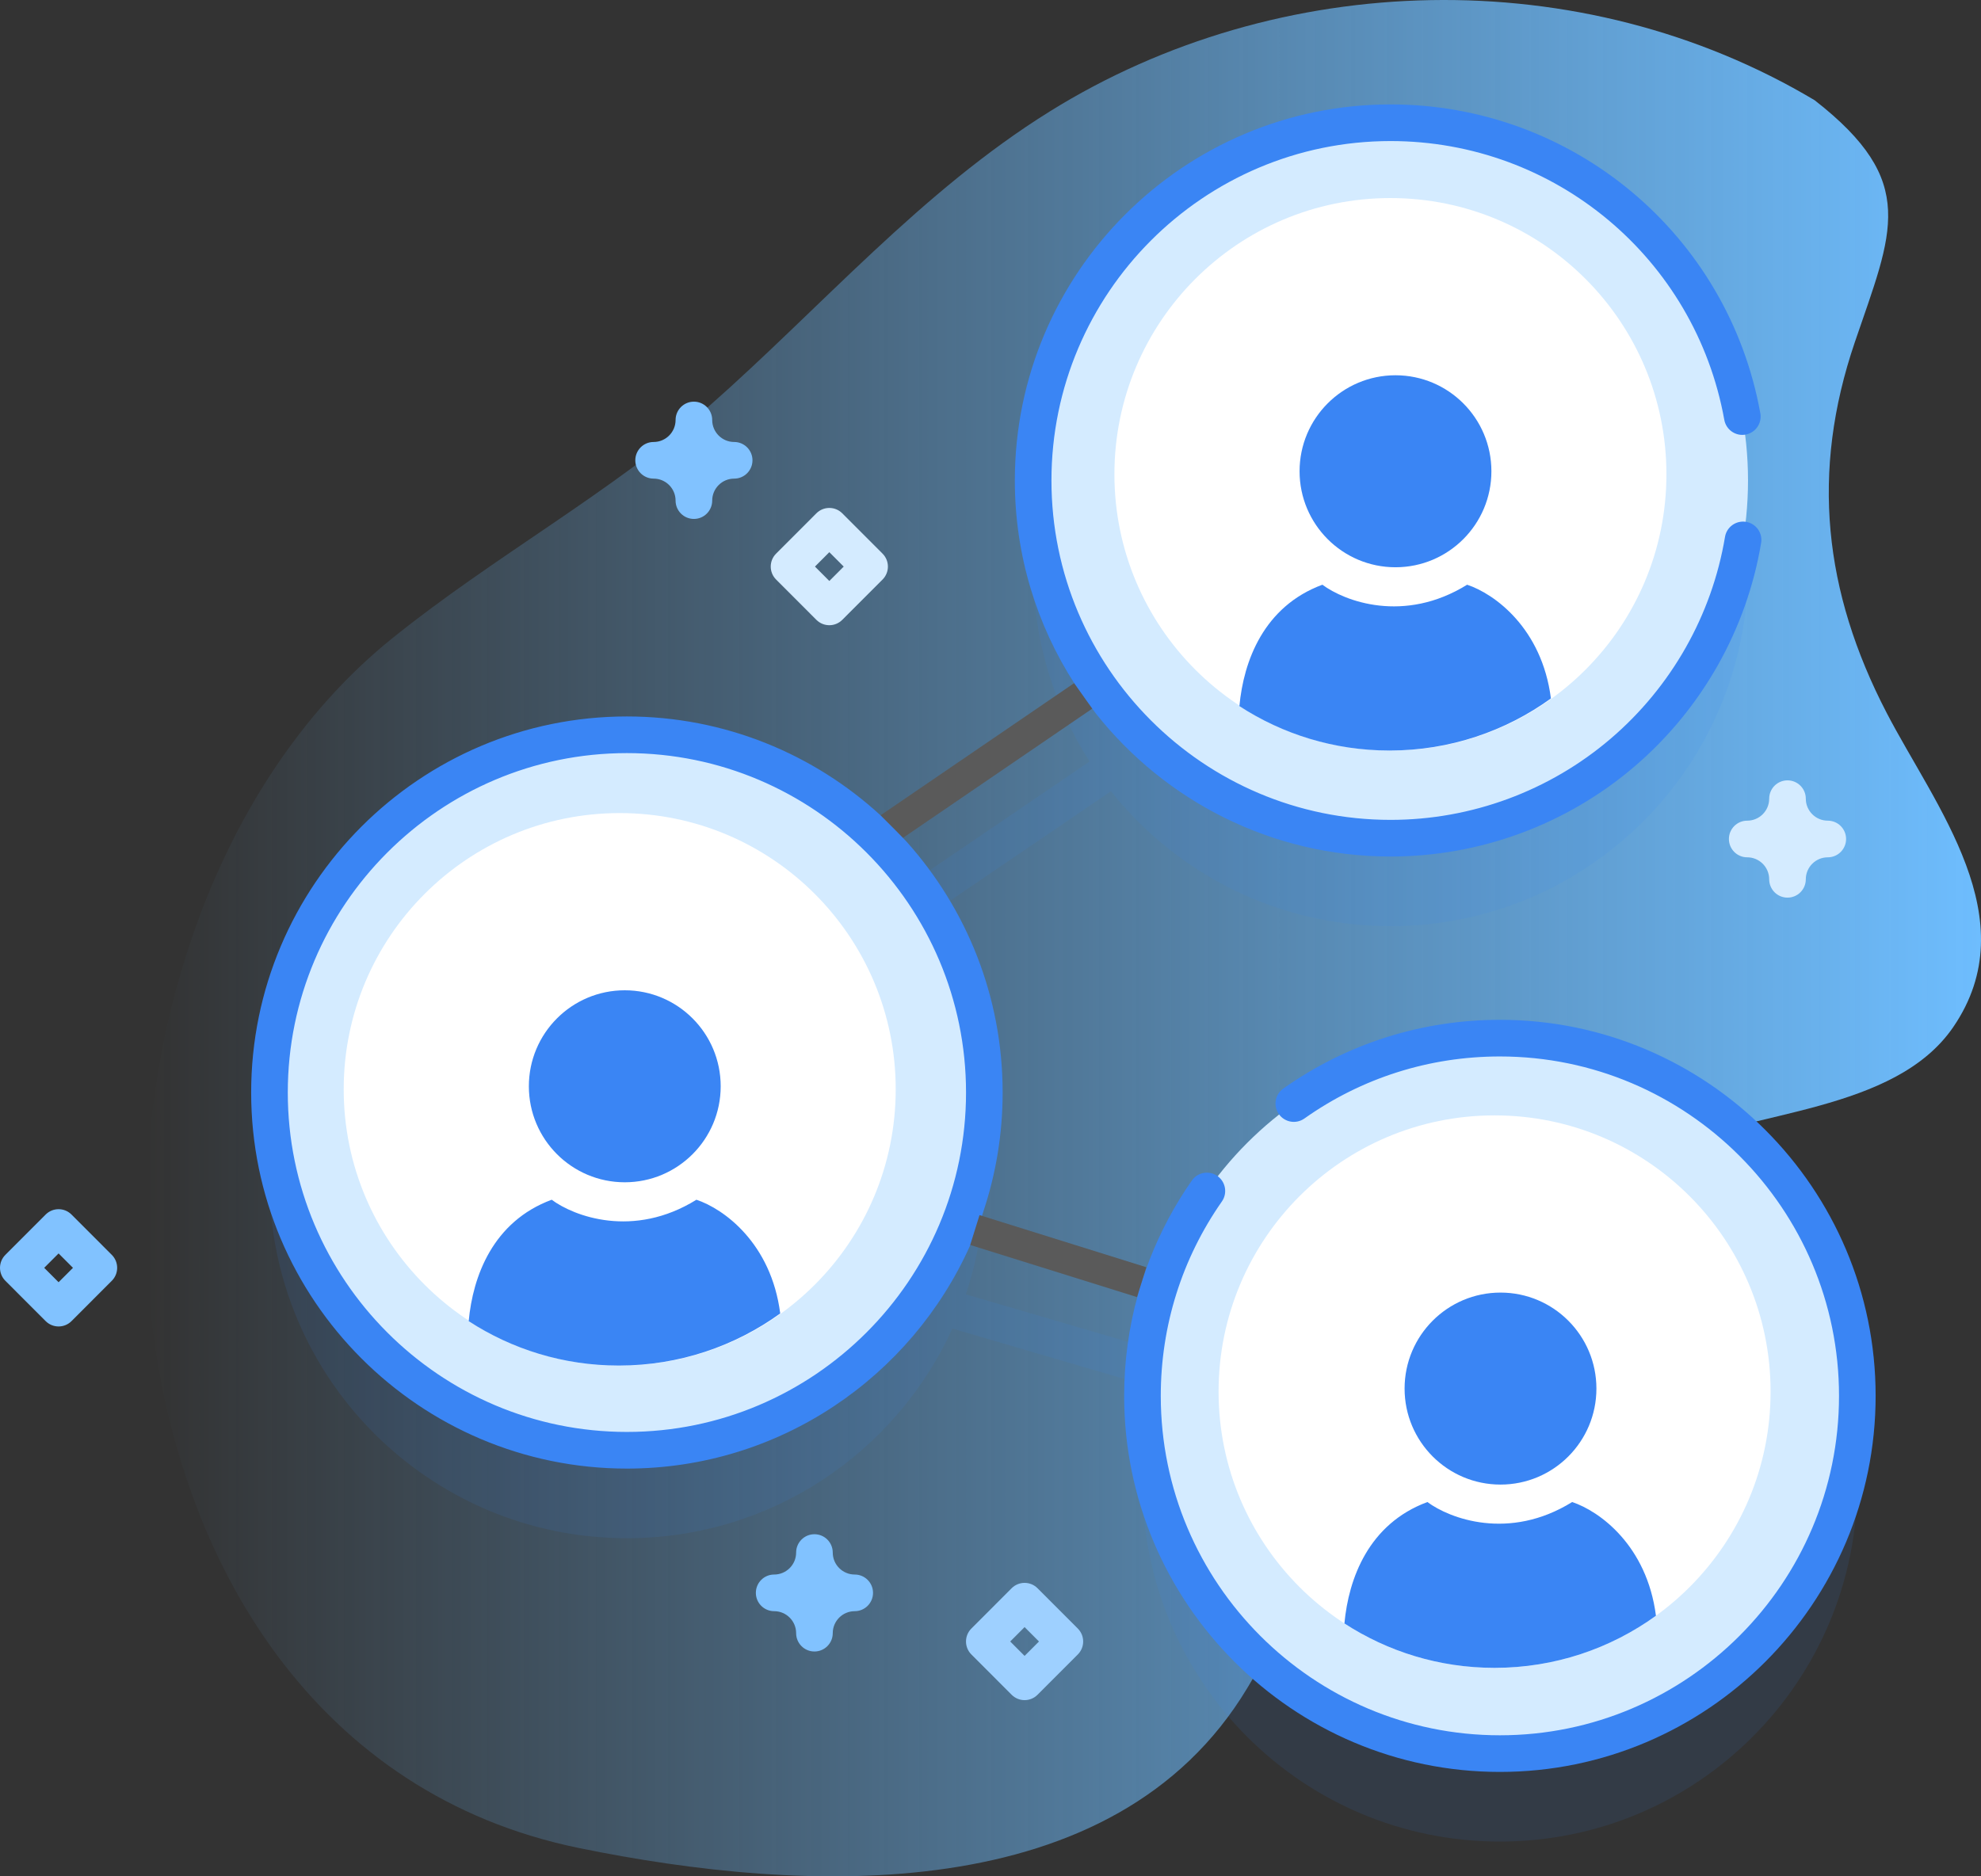 <svg width="190" height="180" viewBox="0 0 190 180" fill="none" xmlns="http://www.w3.org/2000/svg">
<rect x="0" y="0" width="190" height="180" fill="#333333" stroke="none"/>
<path d="M174.046 9.616C151.656 -3.739 122.682 -2.998 100.693 10.685C88.338 18.372 78.788 29.459 67.958 39.004C58.468 47.367 47.433 53.333 37.632 61.224C2.088 89.842 5.48 167.031 55.529 177.284C77.224 181.728 106.876 183.154 119.627 161.941C131.785 141.715 135.863 121.025 159.619 110.282C167.898 106.537 181.735 106.726 187.343 98.522C194.42 88.168 185.639 77.413 180.954 68.39C174.918 56.763 173.651 45.299 177.899 32.826C181.516 22.205 184.062 17.434 174.046 9.616V9.616Z" fill="url(#paint0_linear_73_1518)"/>
<path opacity="0.1" d="M143.856 108.027C129.334 108.027 116.922 117.067 111.926 129.831C111.891 129.819 111.86 129.8 111.824 129.79L92.634 124.167C93.784 120.736 94.408 117.064 94.408 113.245C94.408 104.381 91.051 96.302 85.54 90.212L106.48 75.957C106.505 75.939 106.524 75.918 106.548 75.899C112.829 83.79 122.509 88.847 133.371 88.847C152.304 88.847 167.652 73.483 167.652 54.529C167.652 35.576 152.304 20.211 133.371 20.211C114.438 20.211 99.089 35.576 99.089 54.529C99.089 61.351 101.078 67.707 104.505 73.05H104.505L83.324 87.47C83.216 87.543 83.122 87.626 83.036 87.717C76.965 82.253 68.934 78.926 60.127 78.926C41.194 78.926 25.845 94.291 25.845 113.245C25.845 132.198 41.194 147.563 60.127 147.563C74.005 147.563 85.957 139.306 91.35 127.433C91.412 127.459 91.473 127.49 91.539 127.51L110.818 133.158C110.009 136.083 109.574 139.163 109.574 142.346C109.574 161.299 124.922 176.664 143.856 176.664C162.789 176.664 178.137 161.299 178.137 142.346C178.137 123.392 162.789 108.027 143.856 108.027V108.027Z" fill="#3A85F4"/>
<path d="M133.372 80.41C152.305 80.41 167.654 65.045 167.654 46.092C167.654 27.138 152.305 11.774 133.372 11.774C114.439 11.774 99.091 27.138 99.091 46.092C99.091 65.045 114.439 80.41 133.372 80.41Z" fill="#D4EBFF"/>
<path d="M60.127 139.125C79.06 139.125 94.408 123.76 94.408 104.807C94.408 85.853 79.06 70.489 60.127 70.489C41.194 70.489 25.845 85.853 25.845 104.807C25.845 123.76 41.194 139.125 60.127 139.125Z" fill="#D4EBFF"/>
<path d="M143.857 168.226C162.79 168.226 178.139 152.861 178.139 133.908C178.139 114.955 162.79 99.59 143.857 99.59C124.924 99.59 109.576 114.955 109.576 133.908C109.576 152.861 124.924 168.226 143.857 168.226Z" fill="#D4EBFF"/>
<path d="M66.552 49.782C65.582 49.782 64.796 48.995 64.796 48.025C64.796 46.861 63.851 45.915 62.689 45.915C61.719 45.915 60.933 45.128 60.933 44.157C60.933 43.187 61.719 42.4 62.689 42.4C63.851 42.4 64.796 41.454 64.796 40.29C64.796 39.32 65.582 38.532 66.552 38.532C67.522 38.532 68.308 39.32 68.308 40.29C68.308 41.454 69.253 42.4 70.415 42.4C71.385 42.4 72.171 43.187 72.171 44.157C72.171 45.128 71.385 45.915 70.415 45.915C69.253 45.915 68.308 46.861 68.308 48.025C68.308 48.995 67.522 49.782 66.552 49.782Z" fill="#81C2FF"/>
<path d="M171.441 86.111C170.471 86.111 169.685 85.324 169.685 84.353C169.685 83.19 168.74 82.244 167.578 82.244C166.608 82.244 165.822 81.457 165.822 80.486C165.822 79.515 166.608 78.728 167.578 78.728C168.74 78.728 169.685 77.782 169.685 76.619C169.685 75.648 170.471 74.861 171.441 74.861C172.411 74.861 173.197 75.648 173.197 76.619C173.197 77.782 174.142 78.728 175.304 78.728C176.274 78.728 177.06 79.515 177.06 80.486C177.06 81.457 176.274 82.244 175.304 82.244C174.142 82.244 173.197 83.19 173.197 84.353C173.197 85.324 172.411 86.111 171.441 86.111Z" fill="#D4EBFF"/>
<path d="M78.114 158.431C77.144 158.431 76.358 157.644 76.358 156.673C76.358 155.51 75.413 154.563 74.251 154.563C73.281 154.563 72.495 153.776 72.495 152.806C72.495 151.835 73.281 151.048 74.251 151.048C75.413 151.048 76.358 150.102 76.358 148.938C76.358 147.968 77.144 147.181 78.114 147.181C79.084 147.181 79.87 147.968 79.87 148.938C79.87 150.102 80.815 151.048 81.977 151.048C82.947 151.048 83.733 151.835 83.733 152.806C83.733 153.776 82.947 154.563 81.977 154.563C80.815 154.563 79.87 155.51 79.87 156.673C79.87 157.644 79.084 158.431 78.114 158.431Z" fill="#81C2FF"/>
<path d="M79.542 59.978C79.093 59.978 78.643 59.806 78.3 59.463L74.437 55.596C73.751 54.909 73.751 53.796 74.437 53.11L78.3 49.243C78.986 48.556 80.098 48.556 80.783 49.243L84.646 53.11C85.332 53.797 85.332 54.91 84.646 55.596L80.783 59.463C80.441 59.806 79.991 59.978 79.542 59.978ZM78.162 54.353L79.542 55.734L80.922 54.353L79.542 52.971L78.162 54.353Z" fill="#D4EBFF"/>
<path d="M98.27 163.097C97.821 163.097 97.371 162.925 97.028 162.582L93.165 158.715C92.479 158.028 92.479 156.915 93.165 156.229L97.028 152.362C97.713 151.676 98.826 151.676 99.511 152.362L103.374 156.229C104.06 156.916 104.06 158.029 103.374 158.715L99.511 162.582C99.169 162.925 98.719 163.097 98.27 163.097ZM96.89 157.472L98.27 158.853L99.65 157.472L98.27 156.091L96.89 157.472Z" fill="#9ED0FF"/>
<path d="M5.619 127.25C5.17 127.25 4.72 127.078 4.377 126.735L0.514 122.868C-0.171 122.181 -0.171 121.068 0.514 120.382L4.377 116.515C5.063 115.828 6.175 115.828 6.86 116.515L10.723 120.382C11.409 121.068 11.409 122.182 10.723 122.868L6.86 126.735C6.518 127.078 6.068 127.25 5.619 127.25ZM4.239 121.625L5.619 123.006L6.999 121.625L5.619 120.243L4.239 121.625Z" fill="#81C2FF"/>
<path d="M84.5 80L105 66" stroke="#5A5A5A" stroke-width="3"/>
<path fill-rule="evenodd" clip-rule="evenodd" d="M60.127 140.884C74.77 140.884 87.401 132.095 93.033 119.51C93.279 119.009 93.879 117.651 94.315 116.223C95.514 112.633 96.165 108.795 96.165 104.808C96.165 95.591 92.693 87.171 86.991 80.788C86.706 80.464 85.201 78.957 84.483 78.243C78.065 72.341 69.509 68.731 60.127 68.731C40.255 68.731 24.089 84.915 24.089 104.807C24.09 124.7 40.256 140.884 60.127 140.884ZM103.065 65.593C103.656 66.431 104.891 68.177 105.111 68.452C111.717 76.802 121.93 82.168 133.372 82.168C141.949 82.168 150.259 79.1 156.771 73.528C163.209 68.02 167.521 60.405 168.911 52.086C169.071 51.128 168.425 50.222 167.469 50.062C166.515 49.903 165.607 50.548 165.447 51.506C164.193 59.011 160.301 65.883 154.489 70.856C148.613 75.883 141.113 78.652 133.372 78.652C115.437 78.652 100.846 64.046 100.846 46.092C100.846 28.138 115.437 13.532 133.372 13.532C149.127 13.532 162.588 24.779 165.379 40.274C165.551 41.23 166.463 41.864 167.419 41.692C168.373 41.52 169.008 40.606 168.836 39.65C165.742 22.479 150.828 10.016 133.371 10.016C113.5 10.016 97.334 26.2 97.334 46.092C97.334 53.271 99.44 59.967 103.065 65.593ZM107.819 133.908C107.819 130.6 108.265 127.351 109.132 124.227C109.239 123.608 109.917 121.744 110.242 120.889C111.28 118.207 112.639 115.642 114.315 113.246C114.871 112.45 115.966 112.257 116.761 112.813C117.555 113.37 117.748 114.466 117.192 115.261C113.358 120.745 111.331 127.193 111.331 133.908C111.331 151.862 125.922 166.469 143.857 166.469C161.791 166.469 176.382 151.862 176.382 133.908C176.382 115.954 161.791 101.348 143.857 101.348C137.094 101.348 130.609 103.406 125.105 107.301C124.314 107.861 123.218 107.673 122.658 106.88C122.098 106.087 122.286 104.99 123.078 104.43C129.178 100.114 136.363 97.832 143.856 97.832C163.728 97.832 179.894 114.016 179.894 133.908C179.894 153.801 163.728 169.984 143.856 169.984C123.985 169.984 107.819 153.801 107.819 133.908ZM60.127 72.247C78.061 72.247 92.653 86.853 92.653 104.807C92.653 122.761 78.061 137.368 60.127 137.368C42.193 137.368 27.602 122.761 27.602 104.807C27.602 86.854 42.193 72.247 60.127 72.247Z" fill="#3A85F4"/>
<ellipse cx="133.357" cy="45.5" rx="26.472" ry="26.5" fill="white"/>
<ellipse cx="59.437" cy="104.5" rx="26.472" ry="26.5" fill="white"/>
<ellipse cx="143.347" cy="133.5" rx="26.472" ry="26.5" fill="white"/>
<ellipse cx="143.915" cy="133.209" rx="9.199" ry="9.209" fill="#3A85F4"/>
<path fill-rule="evenodd" clip-rule="evenodd" d="M128.945 155.739C129.342 151.438 131.266 146.178 136.906 144.093C139.005 145.661 144.72 147.855 150.787 144.093C153.404 144.961 157.954 148.248 158.824 155.001C154.476 158.143 149.136 159.996 143.365 160H143.33C138.025 159.997 133.086 158.431 128.945 155.739Z" fill="#3A85F4"/>
<ellipse cx="59.923" cy="104.209" rx="9.199" ry="9.209" fill="#3A85F4"/>
<path fill-rule="evenodd" clip-rule="evenodd" d="M44.953 126.739C45.349 122.438 47.274 117.178 52.914 115.093C55.013 116.661 60.727 118.855 66.795 115.093C69.412 115.961 73.962 119.248 74.832 126.001C70.484 129.143 65.144 130.996 59.373 131H59.337C54.033 130.997 49.093 129.431 44.953 126.739Z" fill="#3A85F4"/>
<ellipse cx="133.843" cy="45.209" rx="9.199" ry="9.209" fill="#3A85F4"/>
<path fill-rule="evenodd" clip-rule="evenodd" d="M118.873 67.738C119.269 63.438 121.193 58.178 126.833 56.093C128.932 57.661 134.647 59.855 140.714 56.093C143.332 56.962 147.881 60.248 148.751 67.002C144.403 70.144 139.064 71.996 133.292 72H133.257C127.953 71.996 123.013 70.431 118.873 67.738Z" fill="#3A85F4"/>
<path d="M93.5 118L109.5 123" stroke="#5A5A5A" stroke-width="3"/>
<defs>
<linearGradient id="paint0_linear_73_1518" x1="13.984" y1="90" x2="190" y2="90" gradientUnits="userSpaceOnUse">
<stop stop-color="#6EBDFE" stop-opacity="0"/>
<stop offset="1" stop-color="#6EBDFE"/>
</linearGradient>
</defs>
</svg>
